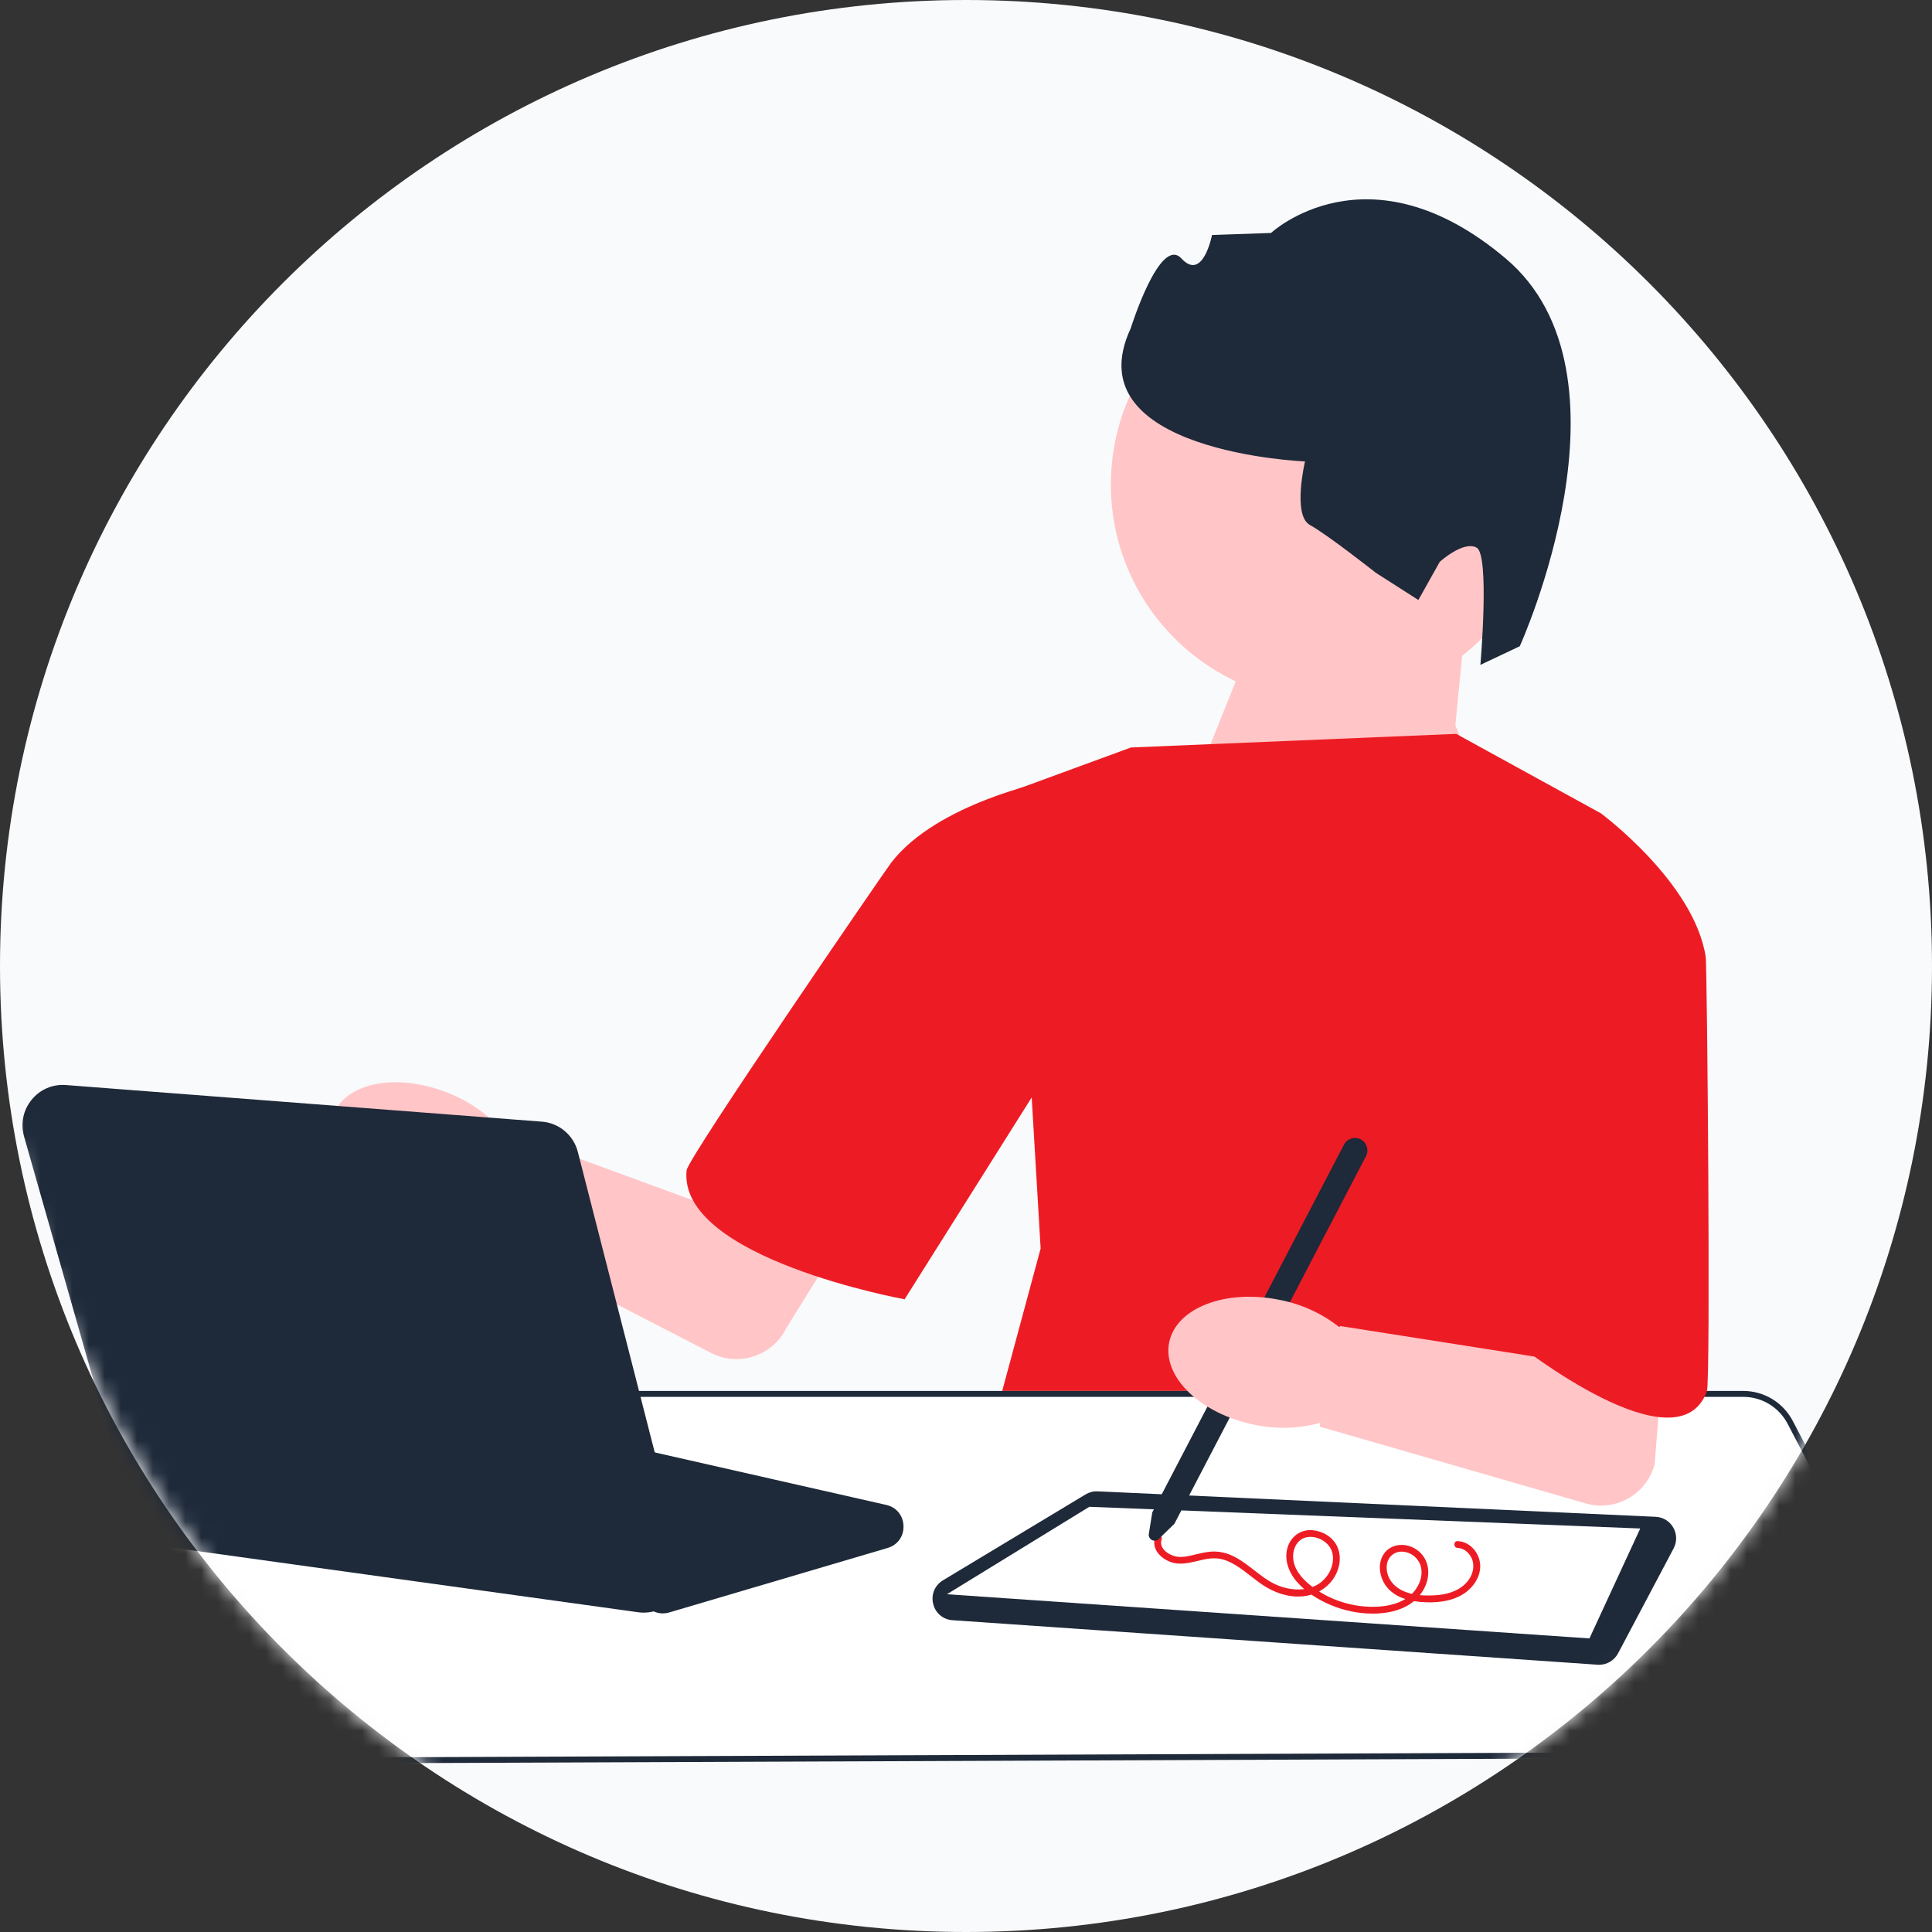<svg width="120" height="120" viewBox="0 0 120 120" fill="none" xmlns="http://www.w3.org/2000/svg">
<rect x="0" y="0" width="120" height="120" fill="#333333" stroke="none"/>
<g clip-path="url(#clip0_610_6193)">
<path d="M60 120C93.137 120 120 93.137 120 60C120 26.863 93.137 0 60 0C26.863 0 0 26.863 0 60C0 93.137 26.863 120 60 120Z" fill="#F9FAFB"/>
<mask id="mask0_610_6193" style="mask-type:luminance" maskUnits="userSpaceOnUse" x="0" y="0" width="120" height="120">
<path d="M60 120C93.137 120 120 93.137 120 60C120 26.863 93.137 0 60 0C26.863 0 0 26.863 0 60C0 93.137 26.863 120 60 120Z" fill="white"/>
</mask>
<g mask="url(#mask0_610_6193)">
<path d="M82.5 43.598C75.044 43.598 69 37.553 69 30.098C69 22.642 75.044 16.598 82.5 16.598C89.956 16.598 96 22.642 96 30.098C96 37.553 89.956 43.598 82.5 43.598Z" fill="#FFC5C7"/>
<path d="M90.394 45.068L90.992 38.883L79.051 36.598L72 54.166L84.263 68.598L93 51.029L90.394 45.068Z" fill="#FFC5C7"/>
<path d="M94.396 40.139L91.95 41.296C91.95 41.296 92.541 34.469 91.717 34.015C90.893 33.562 89.424 34.899 89.424 34.899L88.097 37.267L85.451 35.574C85.451 35.574 82.46 33.212 81.361 32.608C80.262 32.003 81.057 28.661 81.057 28.661C81.057 28.661 66.641 28.082 70.228 20.4C70.228 20.4 72.04 14.602 73.382 16.056C74.724 17.51 75.279 14.597 75.279 14.597L78.946 14.469C78.946 14.469 84.974 8.845 93.517 16.051C102.061 23.257 94.396 40.139 94.396 40.139Z" fill="#1E2939"/>
<path d="M70.247 46.427L90.447 45.582L99.424 50.511L99.003 82.193L108.402 100.077L60.989 91.065L64.636 77.547L62.953 49.102L70.247 46.427Z" fill="#ED1C24"/>
<path d="M0.544 107.975C-0.101 106.954 -0.177 105.693 0.34 104.602L8.028 88.387C8.602 87.177 9.836 86.394 11.171 86.394H108.276C109.574 86.394 110.755 87.111 111.357 88.265L119.598 104.034C120.168 105.124 120.13 106.404 119.498 107.458C118.865 108.513 117.756 109.145 116.53 109.15L3.496 109.597H3.482C2.284 109.597 1.186 108.991 0.544 107.975Z" fill="white"/>
<path d="M0.544 107.975C-0.101 106.954 -0.177 105.693 0.34 104.602L8.028 88.387C8.602 87.177 9.836 86.394 11.171 86.394H108.276C109.574 86.394 110.755 87.111 111.357 88.265L119.598 104.034C120.168 105.124 120.13 106.404 119.498 107.458C118.865 108.513 117.756 109.145 116.53 109.15L3.496 109.597H3.482C2.284 109.597 1.186 108.991 0.544 107.975ZM11.171 86.761C9.976 86.761 8.872 87.461 8.358 88.544L0.67 104.76C0.207 105.736 0.275 106.865 0.852 107.778C1.427 108.688 2.41 109.23 3.482 109.23H3.495L116.528 108.783C117.626 108.779 118.619 108.213 119.185 107.269C119.751 106.325 119.784 105.18 119.274 104.204L111.034 88.435C110.494 87.403 109.437 86.761 108.276 86.761H11.171Z" fill="#1E2939"/>
<path d="M99.235 103.399L59.162 100.634C58.571 100.593 58.099 100.192 57.96 99.614C57.822 99.035 58.061 98.463 58.569 98.156L67.43 92.819C67.655 92.684 67.913 92.618 68.175 92.63L102.838 94.212C103.296 94.233 103.705 94.484 103.933 94.884C104.16 95.284 104.167 95.766 103.952 96.172L100.501 102.693C100.269 103.131 99.815 103.402 99.326 103.402C99.296 103.402 99.265 103.401 99.235 103.399Z" fill="#1E2939"/>
<path d="M58.815 99.021L98.723 101.766L101.879 94.937L67.66 93.59L58.815 99.021Z" fill="white"/>
<path d="M90.535 95.721C91.307 95.752 91.894 96.446 91.937 97.198C91.981 97.978 91.44 98.697 90.791 99.068C90.03 99.504 89.081 99.573 88.224 99.499C87.454 99.431 86.616 99.191 86.12 98.552C85.703 98.015 85.549 97.203 85.904 96.593C86.256 95.988 87.004 95.821 87.63 96.064C88.292 96.321 88.708 96.925 88.712 97.64C88.717 98.432 88.261 99.163 87.622 99.601C86.932 100.074 86.064 100.225 85.244 100.224C84.349 100.221 83.459 100.033 82.636 99.683C81.865 99.355 81.095 98.882 80.544 98.24C80.027 97.638 79.718 96.802 80.004 96.021C80.24 95.381 80.834 94.988 81.515 95.042C82.138 95.092 82.768 95.455 83.045 96.033C83.357 96.685 83.217 97.468 82.82 98.051C82.361 98.724 81.636 99.102 80.831 99.157C79.974 99.215 79.126 98.909 78.421 98.437C77.769 97.999 77.195 97.439 76.495 97.076C76.157 96.9 75.79 96.789 75.409 96.79C74.923 96.79 74.455 96.951 73.983 97.043C73.582 97.122 73.169 97.168 72.773 97.04C72.435 96.93 72.118 96.728 71.905 96.439C71.704 96.165 71.633 95.823 71.747 95.498C71.837 95.244 72.243 95.353 72.153 95.611C71.944 96.204 72.661 96.641 73.162 96.695C73.543 96.736 73.935 96.626 74.302 96.54C74.685 96.45 75.076 96.358 75.471 96.368C76.873 96.402 77.799 97.605 78.928 98.257C80.116 98.943 81.856 98.991 82.583 97.628C82.847 97.133 82.902 96.475 82.539 96.013C82.237 95.627 81.699 95.397 81.213 95.471C80.601 95.565 80.297 96.15 80.319 96.731C80.346 97.442 80.84 98.02 81.367 98.446C82.539 99.394 84.093 99.877 85.593 99.792C86.296 99.752 87.044 99.568 87.59 99.098C88.062 98.692 88.385 98.031 88.271 97.398C88.173 96.851 87.716 96.435 87.163 96.38C86.597 96.324 86.155 96.727 86.13 97.294C86.102 97.932 86.479 98.464 87.026 98.755C87.646 99.084 88.397 99.125 89.084 99.089C89.813 99.051 90.573 98.858 91.083 98.3C91.518 97.825 91.683 97.12 91.282 96.57C91.105 96.327 90.839 96.156 90.535 96.144C90.266 96.133 90.264 95.71 90.535 95.721Z" fill="#ED1C24"/>
<path d="M71.356 95.269L71.571 93.938L83.476 71.095C83.674 70.717 84.141 70.57 84.518 70.768C84.894 70.966 85.041 71.435 84.844 71.813L72.943 94.645L71.97 95.592C71.855 95.703 71.689 95.727 71.547 95.653C71.406 95.578 71.331 95.428 71.356 95.269Z" fill="#1E2939"/>
<path d="M79.471 80.736C80.814 80.99 82.078 81.563 83.155 82.407L83.216 82.42L83.228 82.36L96.203 84.4L95.263 67.075L105.097 61.668L102.773 90.953C102.269 92.823 100.336 93.916 98.482 93.377L81.965 88.608L82.006 88.404L81.948 88.388C80.628 88.746 79.242 88.78 77.906 88.49C74.554 87.809 72.187 85.52 72.619 83.379C73.051 81.238 76.118 80.054 79.471 80.736Z" fill="#FFC5C7"/>
<path d="M88.343 53.608L99.424 50.51C99.424 50.51 105.246 54.805 105.947 59.451C106.03 60.004 106.262 85.748 106.017 86.417C104.204 91.376 94.234 83.46 94.234 83.46L88.343 53.608Z" fill="#ED1C24"/>
<path d="M40.276 99.877L39.127 98.889C38.956 98.742 38.748 98.644 38.526 98.607L12.928 94.324C12.344 94.226 11.912 93.803 11.802 93.219C11.691 92.635 11.938 92.082 12.446 91.776L21.578 86.275C21.883 86.092 22.242 86.034 22.59 86.112L55.045 93.473C55.676 93.616 56.097 94.128 56.118 94.777C56.139 95.426 55.751 95.964 55.13 96.147L41.56 100.154C41.432 100.192 41.3 100.211 41.17 100.211C40.846 100.211 40.529 100.095 40.276 99.877Z" fill="#1E2939"/>
<path d="M27.949 67.934C29.218 68.444 30.346 69.252 31.24 70.29L31.297 70.314L31.321 70.257L43.657 74.781L56.83 53.371L64.112 57.901L48.839 82.487C47.984 84.224 45.877 84.92 44.162 84.031L28.877 76.142L28.957 75.95L28.903 75.923C27.539 76.017 26.172 75.782 24.918 75.237C21.76 73.918 19.879 71.213 20.716 69.196C21.553 67.179 24.79 66.614 27.949 67.934Z" fill="#FFC5C7"/>
<path d="M70.96 57.238L65.134 48.492C65.134 48.492 58.201 49.87 55.345 53.594C54.988 54.059 42.725 71.912 42.646 72.691C42.093 78.145 56.187 80.701 56.187 80.701L70.96 57.238Z" fill="#ED1C24"/>
<path d="M39.642 100.14L10.299 96.069C9.317 95.933 8.506 95.227 8.234 94.27L1.495 70.592C1.266 69.789 1.437 68.958 1.962 68.312C2.488 67.665 3.265 67.331 4.094 67.394L33.657 69.668C34.726 69.75 35.624 70.506 35.891 71.549L42.41 97.025C42.618 97.838 42.41 98.697 41.853 99.323C41.374 99.863 40.694 100.164 39.986 100.164C39.872 100.164 39.757 100.156 39.642 100.14Z" fill="#1E2939"/>
</g>
</g>
<defs>
<clipPath id="clip0_610_6193">
<rect width="120" height="120" fill="white"/>
</clipPath>
</defs>
</svg>
